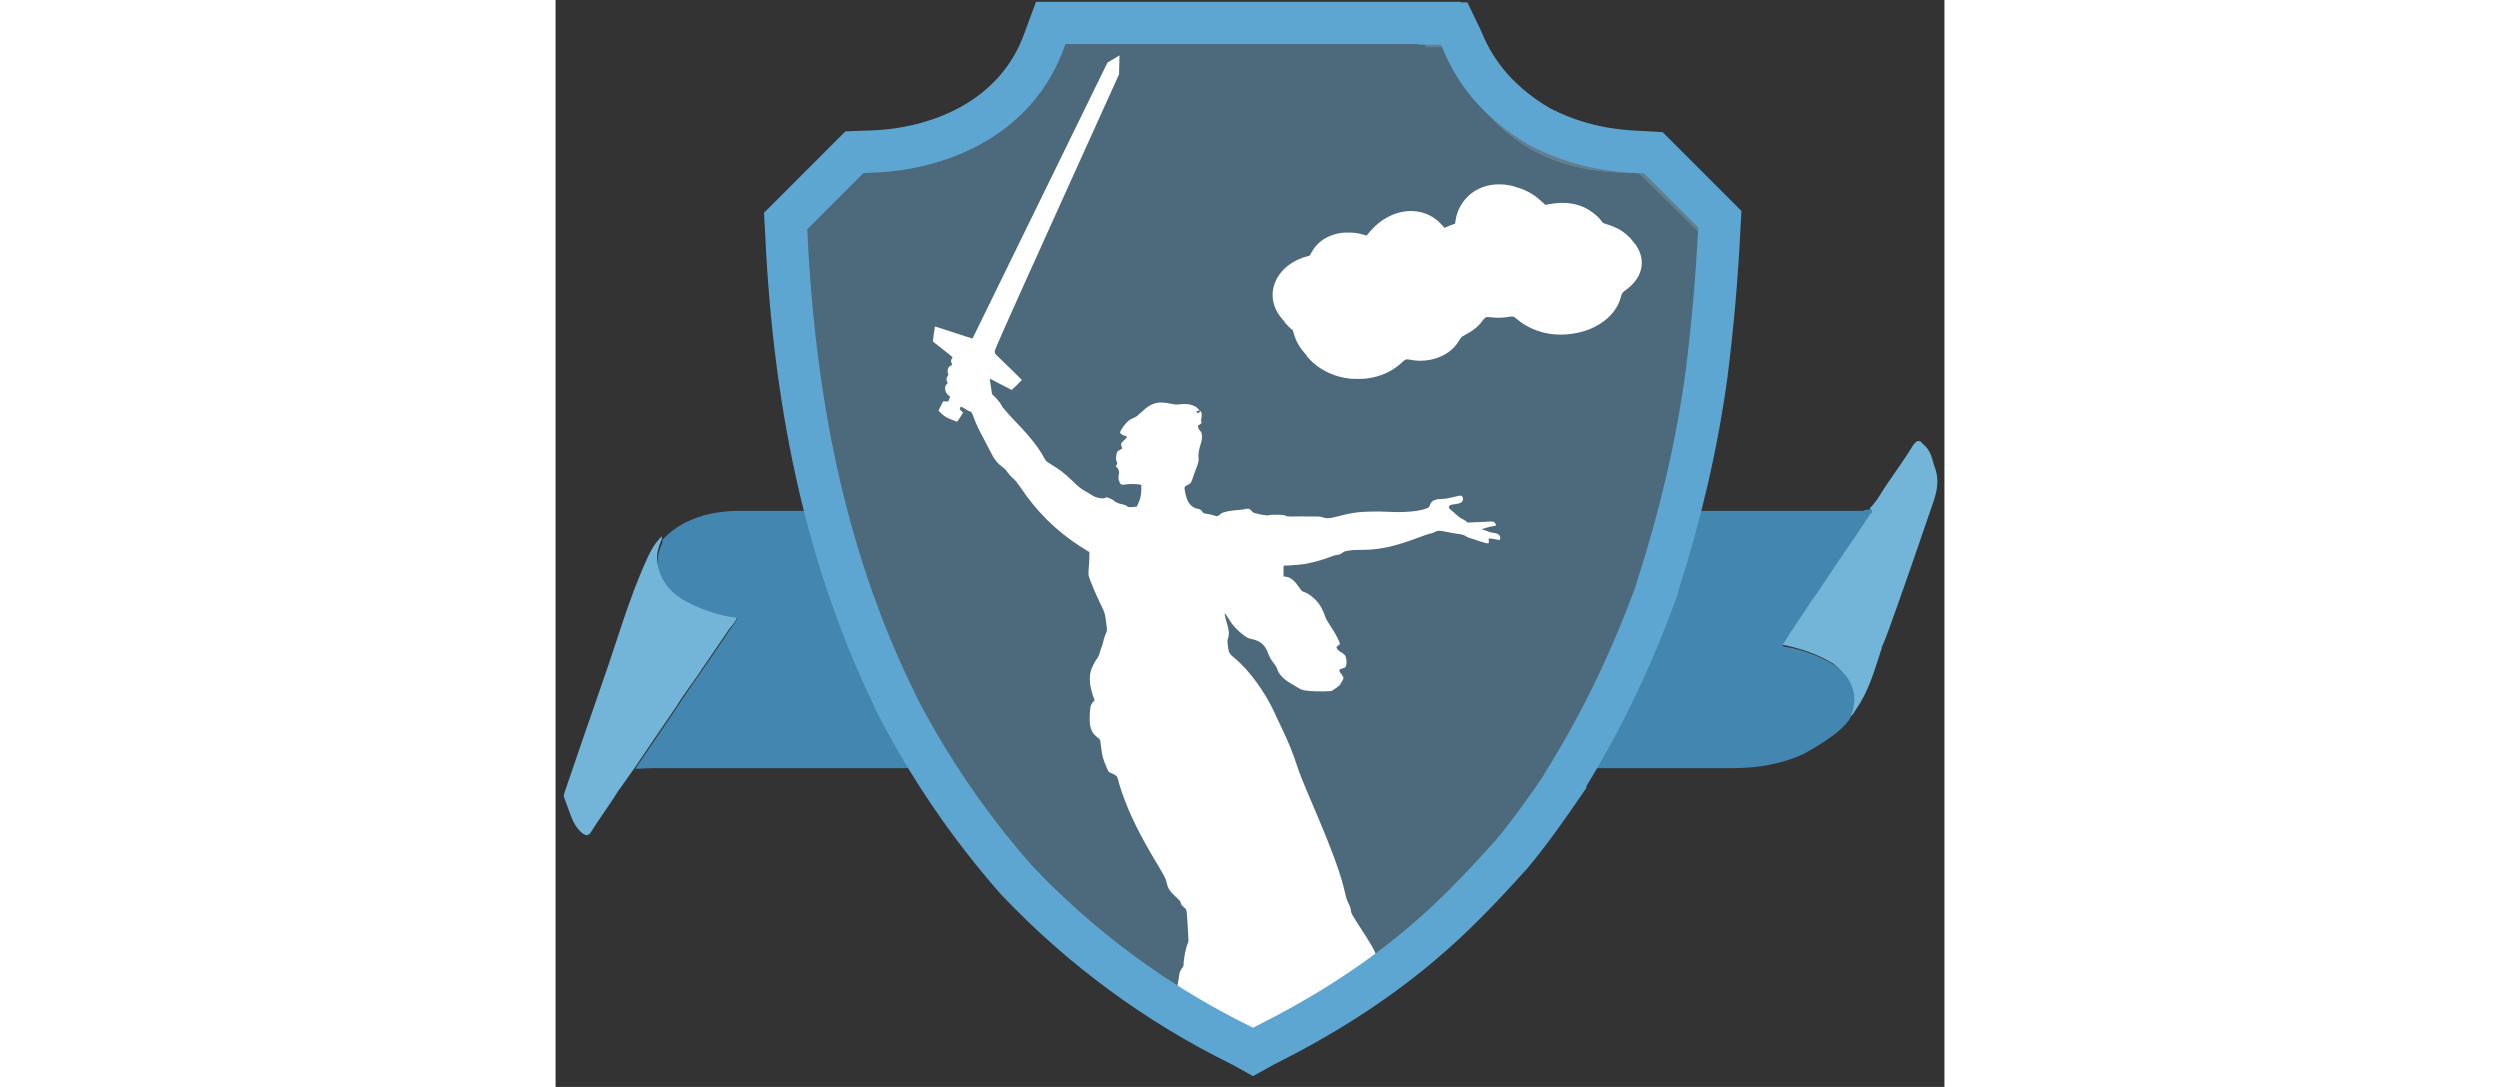 <svg height="100" version="1.1" id="Слой_1" xmlns="http://www.w3.org/2000/svg" xmlns:xlink="http://www.w3.org/1999/xlink" x="0" y="0" viewBox="0 0 230 180" style="enable-background:new 0 0 230 180" xml:space="preserve"><rect x="0" y="0" width="230" height="180" fill="#333333" stroke="none"/><style>.st0{fill:#73b5d9}.st112{fill:#fff}</style><path class="st0" d="M30.1 102c-.2 1.1-1.2 1.8-1.7 2.7l-3.9 5.7c-1.4 2.2-3.1 4.3-4.5 6.6-2.3 3.4-4.6 6.7-6.8 10-1 1.4-1.9 2.7-2.9 4.1-1.4 2.3-3.1 4.5-4.5 6.8-.4.5-.7.5-1.2.2-1.1-.8-1.7-2-2.1-3.1-.4-1-.7-2-1.1-3-.1-.2 0-.5.1-.8 2.1-6.2 4.3-12.5 6.4-18.6 2.4-6.8 4.3-13.7 7.4-20.4.6-1.3 1.2-2.3 2.3-3.4v.4c-.6 1.5-1.1 3-.6 4.5.6 2.2 2.1 4 4.5 5.3 2.7 1.7 5.5 2.7 8.6 3zM228 83.6c-2.4 7-4.8 14-7.3 20.9-.4 1-.7 1.9-1.1 2.7 0 .2 0 .3-.1.5-1.1 3.3-2 6.7-4.1 9.7-.4.5-.5 1.2-1.4 1.4 1.5-3.4.8-6.3-2.4-8.9-2.5-1.5-5.2-2.5-8.3-3.1-.6-.2-.5-.3-.2-.6 1.3-2 2.6-3.8 3.8-5.8.8-1.3 1.8-2.5 2.6-3.8 2.6-3.9 5.4-7.9 8-11.9.1 0 .1-.1.2-.1v-.5c1.2-1.2 1.8-2.5 2.7-3.8 1.5-2.2 3.1-4.4 4.5-6.7.6-.8 1.1-.7 1.5-.1 1.3 1 1.5 2.3 1.9 3.6 1 2.5.4 4.5-.3 6.5z"/><path d="M218 84.4v.5s-.1.1-.2.1c-2.6 4-5.4 7.9-8 11.9-.8 1.3-1.8 2.5-2.6 3.8-1.3 2-2.6 3.8-3.8 5.8-.2.2-.4.5.2.6 3.1.5 5.8 1.6 8.3 3.1 3.3 2.5 3.9 5.6 2.4 8.9-1 1.4-2.4 2.5-3.9 3.5-1.2.8-2.5 1.6-3.8 2.3-3.6 1.6-7.4 2.3-11.6 2.3H16.3c-1.1 0-2 .1-3.1.1 2.3-3.4 4.6-6.7 6.8-10 1.4-2.2 3-4.4 4.5-6.6l3.9-5.7c.5-1 1.4-1.7 1.7-2.7-3.1-.3-6-1.4-8.5-2.7-2.4-1.3-3.9-3.1-4.5-5.3-.5-1.6 0-3.1.6-4.5v-.4c2.1-2.3 4.9-3.7 8.3-4.4 1.3-.2 2.6-.4 3.9-.4h186.7c.4-.3.9-.2 1.4-.2z" style="fill:#4387b1"/><defs><path id="SVGID_1_" d="M144 7.3H80.8l-1.6 4.3C75.1 23 63.4 27.4 54 27.6l-3.6.1-12.3 12.5.1 2.9c1.4 29.3 7.1 53.8 17.6 75.2l.1.1c5.4 10.6 11.7 19.9 19.5 28.6l.1.1.1.1c10.4 11 22.6 20.1 36.5 26.8l2.9 1.4 2.9-1.4c9.1-4.5 17.3-9.8 25.2-16.2h.2c4.8-4 9.2-8.6 14.3-14.2l.1-.1.1-.1c3-3.6 5.9-7.6 8.8-11.8l.1-.1.1-.1c6-9.7 10.9-19.8 14.8-30.9v-.2c3.7-11.4 6.2-22.5 7.8-33.9v-.1c1-7.6 1.6-15.1 2-22.7l.1-2.9-12.1-11.9-2.5-.1c-6.1-.2-10.8-1.4-15.3-3.8-5.4-3.2-9-7.1-11.2-12.5l-1.9-4.5H144v-.6z"/></defs><clipPath id="SVGID_2_"><use xlink:href="#SVGID_1_" style="overflow:visible"/></clipPath><defs><path id="SVGID_3_" d="M144 7.3H80.8l-1.6 4.3C75.1 23 63.4 27.4 54 27.6l-3.6.1-12.3 12.5.1 2.9c1.4 29.3 7.1 53.8 17.6 75.2l.1.1c5.4 10.6 11.7 19.9 19.5 28.6l.1.1.1.1c10.4 11 22.6 20.1 36.5 26.8l2.9 1.4 2.9-1.4c9.1-4.5 17.3-9.8 25.2-16.2h.2c4.8-4 9.2-8.6 14.3-14.2l.1-.1.1-.1c3-3.6 5.9-7.6 8.8-11.8l.1-.1.1-.1c6-9.7 10.9-19.8 14.8-30.9v-.2c3.7-11.4 6.2-22.5 7.8-33.9v-.1c1-7.6 1.6-15.1 2-22.7l.1-2.9-12.1-11.9-2.5-.1c-6.1-.2-10.8-1.4-15.3-3.8-5.4-3.2-9-7.1-11.2-12.5l-1.9-4.5H144v-.6z"/></defs><defs><path id="SVGID_4_" d="M-17.5 0H231v245.1H-17.5z"/></defs><clipPath id="SVGID_5_"><use xlink:href="#SVGID_3_" style="overflow:visible"/></clipPath><clipPath id="SVGID_6_" style="clip-path:url(#SVGID_5_)"><use xlink:href="#SVGID_4_" style="overflow:visible"/></clipPath><linearGradient id="SVGID_7_" gradientUnits="userSpaceOnUse" x1="107.425" y1="58.067" x2="218.088" y2="-47.962" gradientTransform="matrix(1 0 0 -1 0 182)"><stop offset="0" style="stop-color:#fff"/><stop offset="1" style="stop-color:#13bde5"/></linearGradient><path style="clip-path:url(#SVGID_6_);fill:url(#SVGID_7_)" d="M-19.7 2.2h199.5v191H-19.7z"/><defs><path id="SVGID_8_" d="M144 7.3H80.8l-1.6 4.3C75.1 23 63.4 27.4 54 27.6l-3.6.1-12.3 12.5.1 2.9c1.4 29.3 7.1 53.8 17.6 75.2l.1.1c5.4 10.6 11.7 19.9 19.5 28.6l.1.1.1.1c10.4 11 22.6 20.1 36.5 26.8l2.9 1.4 2.9-1.4c9.1-4.5 17.3-9.8 25.2-16.2h.2c4.8-4 9.2-8.6 14.3-14.2l.1-.1.1-.1c3-3.6 5.9-7.6 8.8-11.8l.1-.1.1-.1c6-9.7 10.9-19.8 14.8-30.9v-.2c3.7-11.4 6.2-22.5 7.8-33.9v-.1c1-7.6 1.6-15.1 2-22.7l.1-2.9-12.1-11.9-2.5-.1c-6.1-.2-10.8-1.4-15.3-3.8-5.4-3.2-9-7.1-11.2-12.5l-1.9-4.5H144v-.6z"/></defs><defs><path id="SVGID_9_" d="M-17.5 0H231v245.1H-17.5z"/></defs><clipPath id="SVGID_10_"><use xlink:href="#SVGID_8_" style="overflow:visible"/></clipPath><clipPath id="SVGID_11_" style="clip-path:url(#SVGID_10_)"><use xlink:href="#SVGID_9_" style="overflow:visible"/></clipPath><linearGradient id="SVGID_12_" gradientUnits="userSpaceOnUse" x1="79.511" y1="61.572" x2="27.409" y2="131.157" gradientTransform="matrix(1 0 0 -1 0 182)"><stop offset="0" style="stop-color:#fff"/><stop offset="1" style="stop-color:#13bde5"/></linearGradient><path style="clip-path:url(#SVGID_11_);fill:url(#SVGID_12_)" d="m-30.7 6.3 17.2-14 120.7 131.9z"/><defs><path id="SVGID_13_" d="M144 7.3H80.8l-1.6 4.3C75.1 23 63.4 27.4 54 27.6l-3.6.1-12.3 12.5.1 2.9c1.4 29.3 7.1 53.8 17.6 75.2l.1.1c5.4 10.6 11.7 19.9 19.5 28.6l.1.1.1.1c10.4 11 22.6 20.1 36.5 26.8l2.9 1.4 2.9-1.4c9.1-4.5 17.3-9.8 25.2-16.2h.2c4.8-4 9.2-8.6 14.3-14.2l.1-.1.1-.1c3-3.6 5.9-7.6 8.8-11.8l.1-.1.1-.1c6-9.7 10.9-19.8 14.8-30.9v-.2c3.7-11.4 6.2-22.5 7.8-33.9v-.1c1-7.6 1.6-15.1 2-22.7l.1-2.9-12.1-11.9-2.5-.1c-6.1-.2-10.8-1.4-15.3-3.8-5.4-3.2-9-7.1-11.2-12.5l-1.9-4.5H144v-.6z"/></defs><defs><path id="SVGID_14_" d="M-17.5 0H231v245.1H-17.5z"/></defs><clipPath id="SVGID_15_"><use xlink:href="#SVGID_13_" style="overflow:visible"/></clipPath><clipPath id="SVGID_16_" style="clip-path:url(#SVGID_15_)"><use xlink:href="#SVGID_14_" style="overflow:visible"/></clipPath><g style="clip-path:url(#SVGID_16_)"><linearGradient id="SVGID_17_" gradientUnits="userSpaceOnUse" x1="174.649" y1="126.653" x2="127.487" y2="338.12" gradientTransform="matrix(1 0 0 -1 0 182)"><stop offset="0" style="stop-color:#fff"/><stop offset=".264" style="stop-color:#8fe2ff"/><stop offset=".486" style="stop-color:#28b4e5"/><stop offset=".571" style="stop-color:#00a2db"/><stop offset="1" style="stop-color:#004e75"/></linearGradient><path style="fill:url(#SVGID_17_)" d="m69.8-309.5 49.4-1.8 35.5 395.2z"/><linearGradient id="SVGID_18_" gradientUnits="userSpaceOnUse" x1="120.328" y1="39.107" x2="-125.374" y2="278.723" gradientTransform="scale(1 -1) rotate(-74.603 66.221 -42.032)"><stop offset="0" style="stop-color:#fff"/><stop offset=".264" style="stop-color:#8fe2ff"/><stop offset=".486" style="stop-color:#28b4e5"/><stop offset=".571" style="stop-color:#00a2db"/><stop offset="1" style="stop-color:#004e75"/></linearGradient><path style="fill:url(#SVGID_18_)" d="m325.6-280.5 40.3 28.5L154.7 83.9z"/><linearGradient id="SVGID_19_" gradientUnits="userSpaceOnUse" x1="183.195" y1="107.211" x2="272.955" y2="148.287" gradientTransform="matrix(1 0 0 -1 0 182)"><stop offset="0" style="stop-color:#fff"/><stop offset=".264" style="stop-color:#8fe2ff"/><stop offset=".486" style="stop-color:#28b4e5"/><stop offset=".571" style="stop-color:#00a2db"/><stop offset="1" style="stop-color:#004e75"/></linearGradient><path style="fill:url(#SVGID_19_)" d="m511.4-102.4 14.9 47.1L154.7 83.9z"/><linearGradient id="SVGID_20_" gradientUnits="userSpaceOnUse" x1="175.065" y1="100.311" x2="315.79" y2="64.559" gradientTransform="matrix(1 0 0 -1 0 182)"><stop offset="0" style="stop-color:#fff"/><stop offset=".264" style="stop-color:#8fe2ff"/><stop offset=".486" style="stop-color:#28b4e5"/><stop offset=".571" style="stop-color:#00a2db"/><stop offset="1" style="stop-color:#004e75"/></linearGradient><path style="fill:url(#SVGID_20_)" d="m551.4 152-16.8 46.4L154.7 83.9z"/><linearGradient id="SVGID_21_" gradientUnits="userSpaceOnUse" x1="183.828" y1="106.655" x2="342.048" y2="-121.548" gradientTransform="matrix(1 0 0 -1 0 182)"><stop offset="0" style="stop-color:#fff"/><stop offset=".264" style="stop-color:#8fe2ff"/><stop offset=".486" style="stop-color:#28b4e5"/><stop offset=".571" style="stop-color:#00a2db"/><stop offset="1" style="stop-color:#004e75"/></linearGradient><path style="fill:url(#SVGID_21_)" d="m429.1 378.5-41.6 26.7L154.7 83.9z"/><linearGradient id="SVGID_22_" gradientUnits="userSpaceOnUse" x1="168.074" y1="92.055" x2="168.835" y2="-83.66" gradientTransform="matrix(1 0 0 -1 0 182)"><stop offset="0" style="stop-color:#fff"/><stop offset=".264" style="stop-color:#8fe2ff"/><stop offset=".486" style="stop-color:#28b4e5"/><stop offset=".571" style="stop-color:#00a2db"/><stop offset="1" style="stop-color:#004e75"/></linearGradient><path style="fill:url(#SVGID_22_)" d="m194.4 484.4-49.3-3.8 9.6-396.7z"/><linearGradient id="SVGID_23_" gradientUnits="userSpaceOnUse" x1="173.977" y1="114.646" x2="59.115" y2="-43.575" gradientTransform="matrix(1 0 0 -1 0 182)"><stop offset="0" style="stop-color:#fff"/><stop offset=".264" style="stop-color:#8fe2ff"/><stop offset=".486" style="stop-color:#28b4e5"/><stop offset=".571" style="stop-color:#00a2db"/><stop offset="1" style="stop-color:#004e75"/></linearGradient><path style="fill:url(#SVGID_23_)" d="m-56.4 426.6-36.9-32.9 248-309.8z"/><linearGradient id="SVGID_24_" gradientUnits="userSpaceOnUse" x1="151.238" y1="89.02" x2="-129.452" y2="6.106" gradientTransform="matrix(1 0 0 -1 0 182)"><stop offset="0" style="stop-color:#fff"/><stop offset=".264" style="stop-color:#8fe2ff"/><stop offset=".486" style="stop-color:#28b4e5"/><stop offset=".571" style="stop-color:#00a2db"/><stop offset="1" style="stop-color:#004e75"/></linearGradient><path style="fill:url(#SVGID_24_)" d="m-220.9 228.5-9.4-48.4 385-96.2z"/><linearGradient id="SVGID_25_" gradientUnits="userSpaceOnUse" x1="138.898" y1="92.945" x2="-21.511" y2="155.32" gradientTransform="matrix(1 0 0 -1 0 182)"><stop offset="0" style="stop-color:#fff"/><stop offset=".264" style="stop-color:#8fe2ff"/><stop offset=".486" style="stop-color:#28b4e5"/><stop offset=".571" style="stop-color:#00a2db"/><stop offset="1" style="stop-color:#004e75"/></linearGradient><path style="fill:url(#SVGID_25_)" d="m-231.7-28.7 21.9-44.3L154.7 83.9z"/><linearGradient id="SVGID_26_" gradientUnits="userSpaceOnUse" x1="142.475" y1="113.448" x2="71.732" y2="223.746" gradientTransform="matrix(1 0 0 -1 0 182)"><stop offset="0" style="stop-color:#fff"/><stop offset=".264" style="stop-color:#8fe2ff"/><stop offset=".486" style="stop-color:#28b4e5"/><stop offset=".571" style="stop-color:#00a2db"/><stop offset="1" style="stop-color:#004e75"/></linearGradient><path style="fill:url(#SVGID_26_)" d="m-84.4-239.8 44.2-21.9L154.7 83.9z"/><linearGradient id="SVGID_27_" gradientUnits="userSpaceOnUse" x1="136.928" y1="109.53" x2="159.749" y2="293.521" gradientTransform="matrix(1 0 0 -1 0 182)"><stop offset="0" style="stop-color:#fff"/><stop offset=".264" style="stop-color:#8fe2ff"/><stop offset=".486" style="stop-color:#28b4e5"/><stop offset=".571" style="stop-color:#00a2db"/><stop offset="1" style="stop-color:#004e75"/></linearGradient><path style="fill:url(#SVGID_27_)" d="m160.6-318.5 48.5 9.3-54.4 393.1z"/><linearGradient id="SVGID_28_" gradientUnits="userSpaceOnUse" x1="211.192" y1="98.765" x2="265.961" y2="189.286" gradientTransform="matrix(1 0 0 -1 0 182)"><stop offset="0" style="stop-color:#fff"/><stop offset=".264" style="stop-color:#8fe2ff"/><stop offset=".486" style="stop-color:#28b4e5"/><stop offset=".571" style="stop-color:#00a2db"/><stop offset="1" style="stop-color:#004e75"/></linearGradient><path style="fill:url(#SVGID_28_)" d="m403.3-232.6 32.8 36.9L154.7 83.9z"/><linearGradient id="SVGID_29_" gradientUnits="userSpaceOnUse" x1="214.576" y1="206.252" x2="328.678" y2="157.569" gradientTransform="matrix(1 0 0 -1 0 182)"><stop offset="0" style="stop-color:#fff"/><stop offset=".264" style="stop-color:#8fe2ff"/><stop offset=".486" style="stop-color:#28b4e5"/><stop offset=".571" style="stop-color:#00a2db"/><stop offset="1" style="stop-color:#004e75"/></linearGradient><path style="fill:url(#SVGID_29_)" d="m544.3-17.2 3.8 49.2-393.4 51.9z"/><linearGradient id="SVGID_30_" gradientUnits="userSpaceOnUse" x1="170.442" y1="76.09" x2="256.399" y2="37.295" gradientTransform="matrix(1 0 0 -1 0 182)"><stop offset="0" style="stop-color:#fff"/><stop offset=".264" style="stop-color:#8fe2ff"/><stop offset=".486" style="stop-color:#28b4e5"/><stop offset=".571" style="stop-color:#00a2db"/><stop offset="1" style="stop-color:#004e75"/></linearGradient><path style="fill:url(#SVGID_30_)" d="m525.9 239.5-26.8 41.6L154.7 83.9z"/><linearGradient id="SVGID_31_" gradientUnits="userSpaceOnUse" x1="187.883" y1="92.344" x2="257.104" y2="-81.091" gradientTransform="matrix(1 0 0 -1 0 182)"><stop offset="0" style="stop-color:#fff"/><stop offset=".264" style="stop-color:#8fe2ff"/><stop offset=".486" style="stop-color:#28b4e5"/><stop offset=".571" style="stop-color:#00a2db"/><stop offset="1" style="stop-color:#004e75"/></linearGradient><path style="fill:url(#SVGID_31_)" d="m355.7 432.6-46.6 16.8L154.7 83.9z"/><linearGradient id="SVGID_32_" gradientUnits="userSpaceOnUse" x1="151.923" y1="115.511" x2="129.864" y2="-9.24" gradientTransform="matrix(1 0 0 -1 0 182)"><stop offset="0" style="stop-color:#fff"/><stop offset=".264" style="stop-color:#8fe2ff"/><stop offset=".486" style="stop-color:#28b4e5"/><stop offset=".571" style="stop-color:#00a2db"/><stop offset="1" style="stop-color:#004e75"/></linearGradient><path style="fill:url(#SVGID_32_)" d="M103.2 483 56 468.2l98.7-384.3z"/><linearGradient id="SVGID_33_" gradientUnits="userSpaceOnUse" x1="180.738" y1="59.396" x2="63.594" y2="-13.629" gradientTransform="matrix(1 0 0 -1 0 182)"><stop offset="0" style="stop-color:#fff"/><stop offset=".264" style="stop-color:#8fe2ff"/><stop offset=".486" style="stop-color:#28b4e5"/><stop offset=".571" style="stop-color:#00a2db"/><stop offset="1" style="stop-color:#004e75"/></linearGradient><path style="fill:url(#SVGID_33_)" d="m-128.2 370.2-28.5-40.4L154.7 83.9z"/><linearGradient id="SVGID_34_" gradientUnits="userSpaceOnUse" x1="154.608" y1="98.71" x2="-98.698" y2="78.171" gradientTransform="matrix(1 0 0 -1 0 182)"><stop offset="0" style="stop-color:#fff"/><stop offset=".264" style="stop-color:#8fe2ff"/><stop offset=".486" style="stop-color:#28b4e5"/><stop offset=".571" style="stop-color:#00a2db"/><stop offset="1" style="stop-color:#004e75"/></linearGradient><path style="fill:url(#SVGID_34_)" d="m-243.8 140.2 1.7-49.4 396.8-6.9z"/><linearGradient id="SVGID_35_" gradientUnits="userSpaceOnUse" x1="128.043" y1="105.729" x2="60.344" y2="151.37" gradientTransform="matrix(1 0 0 -1 0 182)"><stop offset="0" style="stop-color:#fff"/><stop offset=".264" style="stop-color:#8fe2ff"/><stop offset=".486" style="stop-color:#28b4e5"/><stop offset=".571" style="stop-color:#00a2db"/><stop offset="1" style="stop-color:#004e75"/></linearGradient><path style="fill:url(#SVGID_35_)" d="m-196.4-112.8 31.3-38.2L154.7 83.9z"/><linearGradient id="SVGID_36_" gradientUnits="userSpaceOnUse" x1="132.3" y1="127.923" x2="90.463" y2="254.956" gradientTransform="matrix(1 0 0 -1 0 182)"><stop offset="0" style="stop-color:#fff"/><stop offset=".264" style="stop-color:#8fe2ff"/><stop offset=".486" style="stop-color:#28b4e5"/><stop offset=".571" style="stop-color:#00a2db"/><stop offset="1" style="stop-color:#004e75"/></linearGradient><path style="fill:url(#SVGID_36_)" d="m-5.4-285.4 48.1-11.4 112 380.7z"/><linearGradient id="SVGID_37_" gradientUnits="userSpaceOnUse" x1="157.75" y1="97.205" x2="225.451" y2="320.084" gradientTransform="matrix(1 0 0 -1 0 182)"><stop offset="0" style="stop-color:#fff"/><stop offset=".264" style="stop-color:#8fe2ff"/><stop offset=".486" style="stop-color:#28b4e5"/><stop offset=".571" style="stop-color:#00a2db"/><stop offset="1" style="stop-color:#004e75"/></linearGradient><path style="fill:url(#SVGID_37_)" d="m251.1-306.9 45.1 20.1L154.7 83.9z"/><linearGradient id="SVGID_38_" gradientUnits="userSpaceOnUse" x1="163.011" y1="92.932" x2="332.736" y2="219.204" gradientTransform="matrix(1 0 0 -1 0 182)"><stop offset="0" style="stop-color:#fff"/><stop offset=".264" style="stop-color:#8fe2ff"/><stop offset=".486" style="stop-color:#28b4e5"/><stop offset=".571" style="stop-color:#00a2db"/><stop offset="1" style="stop-color:#004e75"/></linearGradient><path style="fill:url(#SVGID_38_)" d="m468.2-168.4 23.8 43.2L154.7 83.9z"/><linearGradient id="SVGID_39_" gradientUnits="userSpaceOnUse" x1="227.996" y1="13.765" x2="301.781" y2="52.56" gradientTransform="matrix(1 0 0 -1 0 182)"><stop offset="0" style="stop-color:#fff"/><stop offset=".264" style="stop-color:#8fe2ff"/><stop offset=".486" style="stop-color:#28b4e5"/><stop offset=".571" style="stop-color:#00a2db"/><stop offset="1" style="stop-color:#004e75"/></linearGradient><path style="fill:url(#SVGID_39_)" d="m557 73.2-7.3 48.8-395-38.1z"/><linearGradient id="SVGID_40_" gradientUnits="userSpaceOnUse" x1="183.965" y1="117.838" x2="276.007" y2="23.514" gradientTransform="matrix(1 0 0 -1 0 182)"><stop offset="0" style="stop-color:#fff"/><stop offset=".264" style="stop-color:#8fe2ff"/><stop offset=".486" style="stop-color:#28b4e5"/><stop offset=".571" style="stop-color:#00a2db"/><stop offset="1" style="stop-color:#004e75"/></linearGradient><path style="fill:url(#SVGID_40_)" d="m481.3 319.1-35.5 34.5L154.7 83.9z"/><linearGradient id="SVGID_41_" gradientUnits="userSpaceOnUse" x1="155.015" y1="92.192" x2="189.245" y2="-49.387" gradientTransform="matrix(1 0 0 -1 0 182)"><stop offset="0" style="stop-color:#fff"/><stop offset=".264" style="stop-color:#8fe2ff"/><stop offset=".486" style="stop-color:#28b4e5"/><stop offset=".571" style="stop-color:#00a2db"/><stop offset="1" style="stop-color:#004e75"/></linearGradient><path style="fill:url(#SVGID_41_)" d="m271.9 469-49 5.8-68.2-390.9z"/><linearGradient id="SVGID_42_" gradientUnits="userSpaceOnUse" x1="161.666" y1="120.146" x2="97.769" y2="-26.665" gradientTransform="matrix(1 0 0 -1 0 182)"><stop offset="0" style="stop-color:#fff"/><stop offset=".264" style="stop-color:#8fe2ff"/><stop offset=".486" style="stop-color:#28b4e5"/><stop offset=".571" style="stop-color:#00a2db"/><stop offset="1" style="stop-color:#004e75"/></linearGradient><path style="fill:url(#SVGID_42_)" d="M14.5 461.3-28 436.2 154.7 83.9z"/><linearGradient id="SVGID_43_" gradientUnits="userSpaceOnUse" x1="121.663" y1="126.562" x2="-2.328" y2="30.717" gradientTransform="matrix(1 0 0 -1 0 182)"><stop offset="0" style="stop-color:#fff"/><stop offset=".264" style="stop-color:#8fe2ff"/><stop offset=".486" style="stop-color:#28b4e5"/><stop offset=".571" style="stop-color:#00a2db"/><stop offset="1" style="stop-color:#004e75"/></linearGradient><path style="fill:url(#SVGID_43_)" d="m-185.4 299.1-18.7-45.7L154.7 83.9z"/><linearGradient id="SVGID_44_" gradientUnits="userSpaceOnUse" x1="142.721" y1="102.567" x2="19.492" y2="120.063" gradientTransform="matrix(1 0 0 -1 0 182)"><stop offset="0" style="stop-color:#fff"/><stop offset=".264" style="stop-color:#8fe2ff"/><stop offset=".486" style="stop-color:#28b4e5"/><stop offset=".571" style="stop-color:#00a2db"/><stop offset="1" style="stop-color:#004e75"/></linearGradient><path style="fill:url(#SVGID_44_)" d="m-246.3 49 12.9-47.7 388.1 82.6z"/><linearGradient id="SVGID_45_" gradientUnits="userSpaceOnUse" x1="119.755" y1="107.612" x2="29.995" y2="209.543" gradientTransform="matrix(1 0 0 -1 0 182)"><stop offset="0" style="stop-color:#fff"/><stop offset=".264" style="stop-color:#8fe2ff"/><stop offset=".486" style="stop-color:#28b4e5"/><stop offset=".571" style="stop-color:#00a2db"/><stop offset="1" style="stop-color:#004e75"/></linearGradient><path style="fill:url(#SVGID_45_)" d="M-143.1-186.8-104-217 154.7 83.9z"/><linearGradient id="SVGID_46_" gradientUnits="userSpaceOnUse" x1="178.405" y1="130.051" x2="144.174" y2="290.554" gradientTransform="matrix(1 0 0 -1 0 182)"><stop offset="0" style="stop-color:#fff"/><stop offset=".264" style="stop-color:#8fe2ff"/><stop offset=".486" style="stop-color:#28b4e5"/><stop offset=".571" style="stop-color:#00a2db"/><stop offset="1" style="stop-color:#004e75"/></linearGradient><path style="fill:url(#SVGID_46_)" d="m81.9-311.9 49.4-.4 23.4 396.2z"/><linearGradient id="SVGID_47_" gradientUnits="userSpaceOnUse" x1="159.97" y1="100.415" x2="297.653" y2="340.027" gradientTransform="matrix(1 0 0 -1 0 182)"><stop offset="0" style="stop-color:#fff"/><stop offset=".264" style="stop-color:#8fe2ff"/><stop offset=".486" style="stop-color:#28b4e5"/><stop offset=".571" style="stop-color:#00a2db"/><stop offset="1" style="stop-color:#004e75"/></linearGradient><path style="fill:url(#SVGID_47_)" d="m336.6-275.1 39.6 29.7L154.7 83.9z"/><linearGradient id="SVGID_48_" gradientUnits="userSpaceOnUse" x1="207.484" y1="94.451" x2="309.415" y2="145.416" gradientTransform="matrix(1 0 0 -1 0 182)"><stop offset="0" style="stop-color:#fff"/><stop offset=".264" style="stop-color:#8fe2ff"/><stop offset=".486" style="stop-color:#28b4e5"/><stop offset=".571" style="stop-color:#00a2db"/><stop offset="1" style="stop-color:#004e75"/></linearGradient><path style="fill:url(#SVGID_48_)" d="m517-91.4 13.4 47.6L154.7 83.9z"/><linearGradient id="SVGID_49_" gradientUnits="userSpaceOnUse" x1="195.793" y1="111.462" x2="282.51" y2="81.796" gradientTransform="matrix(1 0 0 -1 0 182)"><stop offset="0" style="stop-color:#fff"/><stop offset=".264" style="stop-color:#8fe2ff"/><stop offset=".486" style="stop-color:#28b4e5"/><stop offset=".571" style="stop-color:#00a2db"/><stop offset="1" style="stop-color:#004e75"/></linearGradient><path style="fill:url(#SVGID_49_)" d="m549.1 164-18.2 46L154.7 83.9z"/></g><defs><path id="SVGID_50_" d="M144 7.3H80.8l-1.6 4.3C75.1 23 63.4 27.4 54 27.6l-3.6.1-12.3 12.5.1 2.9c1.4 29.3 7.1 53.8 17.6 75.2l.1.1c5.4 10.6 11.7 19.9 19.5 28.6l.1.1.1.1c10.4 11 22.6 20.1 36.5 26.8l2.9 1.4 2.9-1.4c9.1-4.5 17.3-9.8 25.2-16.2h.2c4.8-4 9.2-8.6 14.3-14.2l.1-.1.1-.1c3-3.6 5.9-7.6 8.8-11.8l.1-.1.1-.1c6-9.7 10.9-19.8 14.8-30.9v-.2c3.7-11.4 6.2-22.5 7.8-33.9v-.1c1-7.6 1.6-15.1 2-22.7l.1-2.9-12.1-11.9-2.5-.1c-6.1-.2-10.8-1.4-15.3-3.8-5.4-3.2-9-7.1-11.2-12.5l-1.9-4.5H144v-.6z"/></defs><defs><path id="SVGID_51_" d="M-17.5 0H231v245.1H-17.5z"/></defs><clipPath id="SVGID_52_"><use xlink:href="#SVGID_50_" style="overflow:visible"/></clipPath><clipPath id="SVGID_53_" style="clip-path:url(#SVGID_52_)"><use xlink:href="#SVGID_51_" style="overflow:visible"/></clipPath><g style="clip-path:url(#SVGID_53_)"><linearGradient id="SVGID_54_" gradientUnits="userSpaceOnUse" x1="178.407" y1="128.422" x2="131.244" y2="339.894" gradientTransform="scale(1 -1) rotate(4.422 2536.63 -41.141)"><stop offset="0" style="stop-color:#fff"/><stop offset=".264" style="stop-color:#8fe2ff"/><stop offset=".486" style="stop-color:#28b4e5"/><stop offset=".571" style="stop-color:#00a2db"/><stop offset="1" style="stop-color:#004e75"/></linearGradient><path style="fill:url(#SVGID_54_)" d="m39.7-301.8 49.1-5.6 65.9 391.3z"/><linearGradient id="SVGID_55_" gradientUnits="userSpaceOnUse" x1="119.161" y1="43.77" x2="-126.535" y2="283.381" gradientTransform="scale(1 -1) rotate(-70.184 55.889 -41.844)"><stop offset="0" style="stop-color:#fff"/><stop offset=".264" style="stop-color:#8fe2ff"/><stop offset=".486" style="stop-color:#28b4e5"/><stop offset=".571" style="stop-color:#00a2db"/><stop offset="1" style="stop-color:#004e75"/></linearGradient><path style="fill:url(#SVGID_55_)" d="m297-292.6 42.4 25.3L154.7 83.9z"/><linearGradient id="SVGID_56_" gradientUnits="userSpaceOnUse" x1="187.001" y1="108.972" x2="276.763" y2="150.049" gradientTransform="scale(1 -1) rotate(4.422 2536.63 -41.141)"><stop offset="0" style="stop-color:#fff"/><stop offset=".264" style="stop-color:#8fe2ff"/><stop offset=".486" style="stop-color:#28b4e5"/><stop offset=".571" style="stop-color:#00a2db"/><stop offset="1" style="stop-color:#004e75"/></linearGradient><path style="fill:url(#SVGID_56_)" d="m496.1-129.3 18.4 45.8L154.7 83.9z"/><linearGradient id="SVGID_57_" gradientUnits="userSpaceOnUse" x1="178.858" y1="102.065" x2="319.587" y2="66.313" gradientTransform="scale(1 -1) rotate(4.422 2536.63 -41.141)"><stop offset="0" style="stop-color:#fff"/><stop offset=".264" style="stop-color:#8fe2ff"/><stop offset=".486" style="stop-color:#28b4e5"/><stop offset=".571" style="stop-color:#00a2db"/><stop offset="1" style="stop-color:#004e75"/></linearGradient><path style="fill:url(#SVGID_57_)" d="m555.4 121.2-13.1 47.6-387.6-84.9z"/><linearGradient id="SVGID_58_" gradientUnits="userSpaceOnUse" x1="187.644" y1="108.444" x2="345.869" y2="-119.765" gradientTransform="scale(1 -1) rotate(4.422 2536.63 -41.141)"><stop offset="0" style="stop-color:#fff"/><stop offset=".264" style="stop-color:#8fe2ff"/><stop offset=".486" style="stop-color:#28b4e5"/><stop offset=".571" style="stop-color:#00a2db"/><stop offset="1" style="stop-color:#004e75"/></linearGradient><path style="fill:url(#SVGID_58_)" d="m450.9 356.4-39.3 29.9L154.7 83.9z"/><linearGradient id="SVGID_59_" gradientUnits="userSpaceOnUse" x1="171.9" y1="93.832" x2="172.661" y2="-81.888" gradientTransform="scale(1 -1) rotate(4.422 2536.63 -41.141)"><stop offset="0" style="stop-color:#fff"/><stop offset=".264" style="stop-color:#8fe2ff"/><stop offset=".486" style="stop-color:#28b4e5"/><stop offset=".571" style="stop-color:#00a2db"/><stop offset="1" style="stop-color:#004e75"/></linearGradient><path style="fill:url(#SVGID_59_)" d="M225.2 480.2h-49.4L154.7 83.9z"/><linearGradient id="SVGID_60_" gradientUnits="userSpaceOnUse" x1="177.779" y1="116.42" x2="62.913" y2="-41.804" gradientTransform="scale(1 -1) rotate(4.422 2536.63 -41.141)"><stop offset="0" style="stop-color:#fff"/><stop offset=".264" style="stop-color:#8fe2ff"/><stop offset=".486" style="stop-color:#28b4e5"/><stop offset=".571" style="stop-color:#00a2db"/><stop offset="1" style="stop-color:#004e75"/></linearGradient><path style="fill:url(#SVGID_60_)" d="m-29.3 441.8-39.4-29.9 223.4-328z"/><linearGradient id="SVGID_61_" gradientUnits="userSpaceOnUse" x1="155.019" y1="90.852" x2="-125.678" y2="7.936" gradientTransform="scale(1 -1) rotate(4.422 2536.63 -41.141)"><stop offset="0" style="stop-color:#fff"/><stop offset=".264" style="stop-color:#8fe2ff"/><stop offset=".486" style="stop-color:#28b4e5"/><stop offset=".571" style="stop-color:#00a2db"/><stop offset="1" style="stop-color:#004e75"/></linearGradient><path style="fill:url(#SVGID_61_)" d="m-208.7 257.1-13.1-47.7L154.7 83.9z"/><linearGradient id="SVGID_62_" gradientUnits="userSpaceOnUse" x1="142.699" y1="94.732" x2="-17.714" y2="157.109" gradientTransform="scale(1 -1) rotate(4.422 2536.63 -41.141)"><stop offset="0" style="stop-color:#fff"/><stop offset=".264" style="stop-color:#8fe2ff"/><stop offset=".486" style="stop-color:#28b4e5"/><stop offset=".571" style="stop-color:#00a2db"/><stop offset="1" style="stop-color:#004e75"/></linearGradient><path style="fill:url(#SVGID_62_)" d="m-239.2 1.5 18.4-45.9L154.7 83.9z"/><linearGradient id="SVGID_63_" gradientUnits="userSpaceOnUse" x1="146.301" y1="115.244" x2="75.556" y2="225.545" gradientTransform="scale(1 -1) rotate(4.422 2536.63 -41.141)"><stop offset="0" style="stop-color:#fff"/><stop offset=".264" style="stop-color:#8fe2ff"/><stop offset=".486" style="stop-color:#28b4e5"/><stop offset=".571" style="stop-color:#00a2db"/><stop offset="1" style="stop-color:#004e75"/></linearGradient><path style="fill:url(#SVGID_63_)" d="m-108.8-220.5 42.6-25.2L154.7 83.9z"/><linearGradient id="SVGID_64_" gradientUnits="userSpaceOnUse" x1="140.765" y1="111.302" x2="163.586" y2="295.299" gradientTransform="scale(1 -1) rotate(4.422 2536.63 -41.141)"><stop offset="0" style="stop-color:#fff"/><stop offset=".264" style="stop-color:#8fe2ff"/><stop offset=".486" style="stop-color:#28b4e5"/><stop offset=".571" style="stop-color:#00a2db"/><stop offset="1" style="stop-color:#004e75"/></linearGradient><path style="fill:url(#SVGID_64_)" d="m129.6-317.8 49.1 5.6-24 396.1z"/><linearGradient id="SVGID_65_" gradientUnits="userSpaceOnUse" x1="215.011" y1="100.53" x2="269.781" y2="191.052" gradientTransform="scale(1 -1) rotate(4.422 2536.63 -41.141)"><stop offset="0" style="stop-color:#fff"/><stop offset=".264" style="stop-color:#8fe2ff"/><stop offset=".486" style="stop-color:#28b4e5"/><stop offset=".571" style="stop-color:#00a2db"/><stop offset="1" style="stop-color:#004e75"/></linearGradient><path style="fill:url(#SVGID_65_)" d="m378.2-250.8 35.6 34.1L154.7 83.9z"/><linearGradient id="SVGID_66_" gradientUnits="userSpaceOnUse" x1="218.369" y1="208.017" x2="332.476" y2="159.332" gradientTransform="scale(1 -1) rotate(4.422 2536.63 -41.141)"><stop offset="0" style="stop-color:#fff"/><stop offset=".264" style="stop-color:#8fe2ff"/><stop offset=".486" style="stop-color:#28b4e5"/><stop offset=".571" style="stop-color:#00a2db"/><stop offset="1" style="stop-color:#004e75"/></linearGradient><path style="fill:url(#SVGID_66_)" d="m535.3-46.9 7.6 48.8-388.2 82z"/><linearGradient id="SVGID_67_" gradientUnits="userSpaceOnUse" x1="174.246" y1="77.879" x2="260.204" y2="39.083" gradientTransform="scale(1 -1) rotate(4.422 2536.63 -41.141)"><stop offset="0" style="stop-color:#fff"/><stop offset=".264" style="stop-color:#8fe2ff"/><stop offset=".486" style="stop-color:#28b4e5"/><stop offset=".571" style="stop-color:#00a2db"/><stop offset="1" style="stop-color:#004e75"/></linearGradient><path style="fill:url(#SVGID_67_)" d="m536.8 210.4-23.6 43.5-358.5-170z"/><linearGradient id="SVGID_68_" gradientUnits="userSpaceOnUse" x1="191.649" y1="94.108" x2="260.872" y2="-79.331" gradientTransform="scale(1 -1) rotate(4.422 2536.63 -41.141)"><stop offset="0" style="stop-color:#fff"/><stop offset=".264" style="stop-color:#8fe2ff"/><stop offset=".486" style="stop-color:#28b4e5"/><stop offset=".571" style="stop-color:#00a2db"/><stop offset="1" style="stop-color:#004e75"/></linearGradient><path style="fill:url(#SVGID_68_)" d="m381.9 416.1-45.1 20.3L154.7 83.9z"/><linearGradient id="SVGID_69_" gradientUnits="userSpaceOnUse" x1="155.749" y1="117.284" x2="133.69" y2="-7.471" gradientTransform="scale(1 -1) rotate(4.422 2536.63 -41.141)"><stop offset="0" style="stop-color:#fff"/><stop offset=".264" style="stop-color:#8fe2ff"/><stop offset=".486" style="stop-color:#28b4e5"/><stop offset=".571" style="stop-color:#00a2db"/><stop offset="1" style="stop-color:#004e75"/></linearGradient><path style="fill:url(#SVGID_69_)" d="m134.1 485.9-48.2-11.2 68.8-390.8z"/><linearGradient id="SVGID_70_" gradientUnits="userSpaceOnUse" x1="184.536" y1="61.173" x2="67.389" y2="-11.854" gradientTransform="scale(1 -1) rotate(4.422 2536.63 -41.141)"><stop offset="0" style="stop-color:#fff"/><stop offset=".264" style="stop-color:#8fe2ff"/><stop offset=".486" style="stop-color:#28b4e5"/><stop offset=".571" style="stop-color:#00a2db"/><stop offset="1" style="stop-color:#004e75"/></linearGradient><path style="fill:url(#SVGID_70_)" d="m-105.3 391.1-31.5-38L154.7 83.9z"/><linearGradient id="SVGID_71_" gradientUnits="userSpaceOnUse" x1="158.409" y1="100.487" x2="-94.903" y2="79.948" gradientTransform="scale(1 -1) rotate(4.422 2536.63 -41.141)"><stop offset="0" style="stop-color:#fff"/><stop offset=".264" style="stop-color:#8fe2ff"/><stop offset=".486" style="stop-color:#28b4e5"/><stop offset=".571" style="stop-color:#00a2db"/><stop offset="1" style="stop-color:#004e75"/></linearGradient><path style="fill:url(#SVGID_71_)" d="m-238.3 170.8-2-49.4 395-37.5z"/><linearGradient id="SVGID_72_" gradientUnits="userSpaceOnUse" x1="131.872" y1="107.553" x2="64.171" y2="153.195" gradientTransform="scale(1 -1) rotate(4.422 2536.63 -41.141)"><stop offset="0" style="stop-color:#fff"/><stop offset=".264" style="stop-color:#8fe2ff"/><stop offset=".486" style="stop-color:#28b4e5"/><stop offset=".571" style="stop-color:#00a2db"/><stop offset="1" style="stop-color:#004e75"/></linearGradient><path style="fill:url(#SVGID_72_)" d="m-210.6-85.2 28.4-40.5L154.7 83.9z"/><linearGradient id="SVGID_73_" gradientUnits="userSpaceOnUse" x1="136.144" y1="129.717" x2="94.306" y2="256.753" gradientTransform="scale(1 -1) rotate(4.422 2536.63 -41.141)"><stop offset="0" style="stop-color:#fff"/><stop offset=".264" style="stop-color:#8fe2ff"/><stop offset=".486" style="stop-color:#28b4e5"/><stop offset=".571" style="stop-color:#00a2db"/><stop offset="1" style="stop-color:#004e75"/></linearGradient><path style="fill:url(#SVGID_73_)" d="m-33.4-272 47.1-15 141 370.9z"/><linearGradient id="SVGID_74_" gradientUnits="userSpaceOnUse" x1="161.594" y1="98.972" x2="229.296" y2="321.856" gradientTransform="scale(1 -1) rotate(4.422 2536.63 -41.141)"><stop offset="0" style="stop-color:#fff"/><stop offset=".264" style="stop-color:#8fe2ff"/><stop offset=".486" style="stop-color:#28b4e5"/><stop offset=".571" style="stop-color:#00a2db"/><stop offset="1" style="stop-color:#004e75"/></linearGradient><path style="fill:url(#SVGID_74_)" d="m220.7-313.1 46.6 16.5L154.7 83.9z"/><linearGradient id="SVGID_75_" gradientUnits="userSpaceOnUse" x1="166.813" y1="94.703" x2="336.542" y2="220.978" gradientTransform="scale(1 -1) rotate(4.422 2536.63 -41.141)"><stop offset="0" style="stop-color:#fff"/><stop offset=".264" style="stop-color:#8fe2ff"/><stop offset=".486" style="stop-color:#28b4e5"/><stop offset=".571" style="stop-color:#00a2db"/><stop offset="1" style="stop-color:#004e75"/></linearGradient><path style="fill:url(#SVGID_75_)" d="m447.9-191.9 26.9 41.3L154.7 83.9z"/><linearGradient id="SVGID_76_" gradientUnits="userSpaceOnUse" x1="231.787" y1="15.553" x2="305.574" y2="54.349" gradientTransform="scale(1 -1) rotate(4.422 2536.63 -41.141)"><stop offset="0" style="stop-color:#fff"/><stop offset=".264" style="stop-color:#8fe2ff"/><stop offset=".486" style="stop-color:#28b4e5"/><stop offset=".571" style="stop-color:#00a2db"/><stop offset="1" style="stop-color:#004e75"/></linearGradient><path style="fill:url(#SVGID_76_)" d="m555 42.2-3.6 49.3-396.7-7.6z"/><linearGradient id="SVGID_77_" gradientUnits="userSpaceOnUse" x1="187.735" y1="119.588" x2="279.779" y2="25.261" gradientTransform="scale(1 -1) rotate(4.422 2536.63 -41.141)"><stop offset="0" style="stop-color:#fff"/><stop offset=".264" style="stop-color:#8fe2ff"/><stop offset=".486" style="stop-color:#28b4e5"/><stop offset=".571" style="stop-color:#00a2db"/><stop offset="1" style="stop-color:#004e75"/></linearGradient><path style="fill:url(#SVGID_77_)" d="m498.4 293.3-32.7 37-311-246.4z"/><linearGradient id="SVGID_78_" gradientUnits="userSpaceOnUse" x1="158.784" y1="93.962" x2="193.015" y2="-47.621" gradientTransform="scale(1 -1) rotate(4.422 2536.63 -41.141)"><stop offset="0" style="stop-color:#fff"/><stop offset=".264" style="stop-color:#8fe2ff"/><stop offset=".486" style="stop-color:#28b4e5"/><stop offset=".571" style="stop-color:#00a2db"/><stop offset="1" style="stop-color:#004e75"/></linearGradient><path style="fill:url(#SVGID_78_)" d="m301.2 458.7-48.4 9.7-98.1-384.5z"/><linearGradient id="SVGID_79_" gradientUnits="userSpaceOnUse" x1="165.446" y1="121.931" x2="101.548" y2="-24.883" gradientTransform="scale(1 -1) rotate(4.422 2536.63 -41.141)"><stop offset="0" style="stop-color:#fff"/><stop offset=".264" style="stop-color:#8fe2ff"/><stop offset=".486" style="stop-color:#28b4e5"/><stop offset=".571" style="stop-color:#00a2db"/><stop offset="1" style="stop-color:#004e75"/></linearGradient><path style="fill:url(#SVGID_79_)" d="M44 470.9-.3 449.2l155-365.3z"/><linearGradient id="SVGID_80_" gradientUnits="userSpaceOnUse" x1="125.47" y1="128.326" x2="1.477" y2="32.479" gradientTransform="scale(1 -1) rotate(4.422 2536.63 -41.141)"><stop offset="0" style="stop-color:#fff"/><stop offset=".264" style="stop-color:#8fe2ff"/><stop offset=".486" style="stop-color:#28b4e5"/><stop offset=".571" style="stop-color:#00a2db"/><stop offset="1" style="stop-color:#004e75"/></linearGradient><path style="fill:url(#SVGID_80_)" d="m-167.9 324.7-22.1-44.2L154.7 83.9z"/><linearGradient id="SVGID_81_" gradientUnits="userSpaceOnUse" x1="146.524" y1="104.383" x2="23.292" y2="121.878" gradientTransform="scale(1 -1) rotate(4.422 2536.63 -41.141)"><stop offset="0" style="stop-color:#fff"/><stop offset=".264" style="stop-color:#8fe2ff"/><stop offset=".486" style="stop-color:#28b4e5"/><stop offset=".571" style="stop-color:#00a2db"/><stop offset="1" style="stop-color:#004e75"/></linearGradient><path style="fill:url(#SVGID_81_)" d="m-247.8 79.9 9.2-48.5 393.3 52.5z"/><linearGradient id="SVGID_82_" gradientUnits="userSpaceOnUse" x1="123.58" y1="109.414" x2="33.817" y2="211.348" gradientTransform="scale(1 -1) rotate(4.422 2536.63 -41.141)"><stop offset="0" style="stop-color:#fff"/><stop offset=".264" style="stop-color:#8fe2ff"/><stop offset=".486" style="stop-color:#28b4e5"/><stop offset=".571" style="stop-color:#00a2db"/><stop offset="1" style="stop-color:#004e75"/></linearGradient><path style="fill:url(#SVGID_82_)" d="m-163.1-163.2 36.7-33L154.7 83.9z"/><linearGradient id="SVGID_83_" gradientUnits="userSpaceOnUse" x1="182.217" y1="131.832" x2="147.986" y2="292.338" gradientTransform="scale(1 -1) rotate(4.422 2536.63 -41.141)"><stop offset="0" style="stop-color:#fff"/><stop offset=".264" style="stop-color:#8fe2ff"/><stop offset=".486" style="stop-color:#28b4e5"/><stop offset=".571" style="stop-color:#00a2db"/><stop offset="1" style="stop-color:#004e75"/></linearGradient><path style="fill:url(#SVGID_83_)" d="m51.6-305.2 49.2-4.1 53.9 393.2z"/><linearGradient id="SVGID_84_" gradientUnits="userSpaceOnUse" x1="163.794" y1="102.176" x2="301.481" y2="341.795" gradientTransform="scale(1 -1) rotate(4.422 2536.63 -41.141)"><stop offset="0" style="stop-color:#fff"/><stop offset=".264" style="stop-color:#8fe2ff"/><stop offset=".486" style="stop-color:#28b4e5"/><stop offset=".571" style="stop-color:#00a2db"/><stop offset="1" style="stop-color:#004e75"/></linearGradient><path style="fill:url(#SVGID_84_)" d="m308.5-288 41.6 26.5L154.7 83.9z"/><linearGradient id="SVGID_85_" gradientUnits="userSpaceOnUse" x1="211.277" y1="96.24" x2="313.21" y2="147.206" gradientTransform="scale(1 -1) rotate(4.422 2536.63 -41.141)"><stop offset="0" style="stop-color:#fff"/><stop offset=".264" style="stop-color:#8fe2ff"/><stop offset=".486" style="stop-color:#28b4e5"/><stop offset=".571" style="stop-color:#00a2db"/><stop offset="1" style="stop-color:#004e75"/></linearGradient><path style="fill:url(#SVGID_85_)" d="m502.4-118.7 17.1 46.3L154.7 83.9z"/><linearGradient id="SVGID_86_" gradientUnits="userSpaceOnUse" x1="199.582" y1="113.21" x2="286.301" y2="83.543" gradientTransform="scale(1 -1) rotate(4.422 2536.63 -41.141)"><stop offset="0" style="stop-color:#fff"/><stop offset=".264" style="stop-color:#8fe2ff"/><stop offset=".486" style="stop-color:#28b4e5"/><stop offset=".571" style="stop-color:#00a2db"/><stop offset="1" style="stop-color:#004e75"/></linearGradient><path style="fill:url(#SVGID_86_)" d="m554.2 133.4-14.6 47.2-384.9-96.7z"/></g><defs><path id="SVGID_87_" d="M144 7.3H80.8l-1.6 4.3C75.1 23 63.4 27.4 54 27.6l-3.6.1-12.3 12.5.1 2.9c1.4 29.3 7.1 53.8 17.6 75.2l.1.1c5.4 10.6 11.7 19.9 19.5 28.6l.1.1.1.1c10.4 11 22.6 20.1 36.5 26.8l2.9 1.4 2.9-1.4c9.1-4.5 17.3-9.8 25.2-16.2h.2c4.8-4 9.2-8.6 14.3-14.2l.1-.1.1-.1c3-3.6 5.9-7.6 8.8-11.8l.1-.1.1-.1c6-9.7 10.9-19.8 14.8-30.9v-.2c3.7-11.4 6.2-22.5 7.8-33.9v-.1c1-7.6 1.6-15.1 2-22.7l.1-2.9-12.1-11.9-2.5-.1c-6.1-.2-10.8-1.4-15.3-3.8-5.4-3.2-9-7.1-11.2-12.5l-1.9-4.5H144v-.6z"/></defs><defs><path id="SVGID_88_" d="M-17.5 0H231v245.1H-17.5z"/></defs><clipPath id="SVGID_89_"><use xlink:href="#SVGID_87_" style="overflow:visible"/></clipPath><clipPath id="SVGID_90_" style="clip-path:url(#SVGID_89_)"><use xlink:href="#SVGID_88_" style="overflow:visible"/></clipPath><g style="clip-path:url(#SVGID_90_)"><linearGradient id="SVGID_91_" gradientUnits="userSpaceOnUse" x1="243.852" y1="34.155" x2="196.692" y2="245.618" gradientTransform="scale(-1 1) rotate(-10.399 472.716 2120.076)"><stop offset="0" style="stop-color:#fff"/><stop offset=".264" style="stop-color:#8fe2ff"/><stop offset=".486" style="stop-color:#28b4e5"/><stop offset=".571" style="stop-color:#00a2db"/><stop offset="1" style="stop-color:#004e75"/></linearGradient><path style="fill:url(#SVGID_91_)" d="m166.2 487.6-49-7.2 36.5-395.2z"/><linearGradient id="SVGID_92_" gradientUnits="userSpaceOnUse" x1="227.587" y1="81.785" x2="-18.112" y2="321.399" gradientTransform="scale(-1 1) rotate(-85.003 47.505 293.382)"><stop offset="0" style="stop-color:#fff"/><stop offset=".264" style="stop-color:#8fe2ff"/><stop offset=".486" style="stop-color:#28b4e5"/><stop offset=".571" style="stop-color:#00a2db"/><stop offset="1" style="stop-color:#004e75"/></linearGradient><path style="fill:url(#SVGID_92_)" d="m-80.2 412.8-34.6-35.3L153.7 85.2z"/><linearGradient id="SVGID_93_" gradientUnits="userSpaceOnUse" x1="252.386" y1="14.693" x2="342.144" y2="55.769" gradientTransform="scale(-1 1) rotate(-10.399 472.716 2120.076)"><stop offset="0" style="stop-color:#fff"/><stop offset=".264" style="stop-color:#8fe2ff"/><stop offset=".486" style="stop-color:#28b4e5"/><stop offset=".571" style="stop-color:#00a2db"/><stop offset="1" style="stop-color:#004e75"/></linearGradient><path style="fill:url(#SVGID_93_)" d="m-230.9 204.1-6-49.1 390.6-69.8z"/><linearGradient id="SVGID_94_" gradientUnits="userSpaceOnUse" x1="244.242" y1="7.784" x2="384.964" y2="-27.967" gradientTransform="scale(-1 1) rotate(-10.399 472.716 2120.076)"><stop offset="0" style="stop-color:#fff"/><stop offset=".264" style="stop-color:#8fe2ff"/><stop offset=".486" style="stop-color:#28b4e5"/><stop offset=".571" style="stop-color:#00a2db"/><stop offset="1" style="stop-color:#004e75"/></linearGradient><path style="fill:url(#SVGID_94_)" d="m-224.2-53.3 24.8-42.7L153.7 85.2z"/><linearGradient id="SVGID_95_" gradientUnits="userSpaceOnUse" x1="252.996" y1="14.143" x2="411.213" y2="-214.056" gradientTransform="scale(-1 1) rotate(-10.399 472.716 2120.076)"><stop offset="0" style="stop-color:#fff"/><stop offset=".264" style="stop-color:#8fe2ff"/><stop offset=".486" style="stop-color:#28b4e5"/><stop offset=".571" style="stop-color:#00a2db"/><stop offset="1" style="stop-color:#004e75"/></linearGradient><path style="fill:url(#SVGID_95_)" d="m-63-254 45.7-18.8 171 358z"/><linearGradient id="SVGID_96_" gradientUnits="userSpaceOnUse" x1="237.256" y1="-.445" x2="238.017" y2="-176.157" gradientTransform="scale(-1 1) rotate(-10.399 472.716 2120.076)"><stop offset="0" style="stop-color:#fff"/><stop offset=".264" style="stop-color:#8fe2ff"/><stop offset=".486" style="stop-color:#28b4e5"/><stop offset=".571" style="stop-color:#00a2db"/><stop offset="1" style="stop-color:#004e75"/></linearGradient><path style="fill:url(#SVGID_96_)" d="m186.9-315.9 47.8 12.7-81 388.4z"/><linearGradient id="SVGID_97_" gradientUnits="userSpaceOnUse" x1="243.165" y1="22.142" x2="128.305" y2="-136.075" gradientTransform="scale(-1 1) rotate(-10.399 472.716 2120.076)"><stop offset="0" style="stop-color:#fff"/><stop offset=".264" style="stop-color:#8fe2ff"/><stop offset=".486" style="stop-color:#28b4e5"/><stop offset=".571" style="stop-color:#00a2db"/><stop offset="1" style="stop-color:#004e75"/></linearGradient><path style="fill:url(#SVGID_97_)" d="m423.2-213.7 30.3 39L153.7 85.2z"/><linearGradient id="SVGID_98_" gradientUnits="userSpaceOnUse" x1="220.419" y1="-3.469" x2="-60.265" y2="-86.381" gradientTransform="scale(-1 1) rotate(-10.399 472.716 2120.076)"><stop offset="0" style="stop-color:#fff"/><stop offset=".264" style="stop-color:#8fe2ff"/><stop offset=".486" style="stop-color:#28b4e5"/><stop offset=".571" style="stop-color:#00a2db"/><stop offset="1" style="stop-color:#004e75"/></linearGradient><path style="fill:url(#SVGID_98_)" d="m549.3 10.8.4 49.4-396 25z"/><linearGradient id="SVGID_99_" gradientUnits="userSpaceOnUse" x1="208.081" y1=".439" x2="47.675" y2="62.814" gradientTransform="scale(-1 1) rotate(-10.399 472.716 2120.076)"><stop offset="0" style="stop-color:#fff"/><stop offset=".264" style="stop-color:#8fe2ff"/><stop offset=".486" style="stop-color:#28b4e5"/><stop offset=".571" style="stop-color:#00a2db"/><stop offset="1" style="stop-color:#004e75"/></linearGradient><path style="fill:url(#SVGID_99_)" d="m513.4 265.7-29.5 39.6L153.7 85.2z"/><linearGradient id="SVGID_100_" gradientUnits="userSpaceOnUse" x1="211.66" y1="20.948" x2="140.919" y2="131.244" gradientTransform="scale(-1 1) rotate(-10.399 472.716 2120.076)"><stop offset="0" style="stop-color:#fff"/><stop offset=".264" style="stop-color:#8fe2ff"/><stop offset=".486" style="stop-color:#28b4e5"/><stop offset=".571" style="stop-color:#00a2db"/><stop offset="1" style="stop-color:#004e75"/></linearGradient><path style="fill:url(#SVGID_100_)" d="M330.5 446.9 283 460.4 153.7 85.2z"/><linearGradient id="SVGID_101_" gradientUnits="userSpaceOnUse" x1="206.179" y1="17.02" x2="228.999" y2="201.008" gradientTransform="scale(-1 1) rotate(-10.399 472.716 2120.076)"><stop offset="0" style="stop-color:#fff"/><stop offset=".264" style="stop-color:#8fe2ff"/><stop offset=".486" style="stop-color:#28b4e5"/><stop offset=".571" style="stop-color:#00a2db"/><stop offset="1" style="stop-color:#004e75"/></linearGradient><path style="fill:url(#SVGID_101_)" d="m75.2 480-46.1-18L153.7 85.2z"/><linearGradient id="SVGID_102_" gradientUnits="userSpaceOnUse" x1="280.416" y1="6.238" x2="335.183" y2="96.756" gradientTransform="scale(-1 1) rotate(-10.399 472.716 2120.076)"><stop offset="0" style="stop-color:#fff"/><stop offset=".264" style="stop-color:#8fe2ff"/><stop offset=".486" style="stop-color:#28b4e5"/><stop offset=".571" style="stop-color:#00a2db"/><stop offset="1" style="stop-color:#004e75"/></linearGradient><path style="fill:url(#SVGID_102_)" d="m-148 351.7-25.7-42.2L153.7 85.2z"/><linearGradient id="SVGID_103_" gradientUnits="userSpaceOnUse" x1="283.745" y1="113.713" x2="397.846" y2="65.03" gradientTransform="scale(-1 1) rotate(-10.399 472.716 2120.076)"><stop offset="0" style="stop-color:#fff"/><stop offset=".264" style="stop-color:#8fe2ff"/><stop offset=".486" style="stop-color:#28b4e5"/><stop offset=".571" style="stop-color:#00a2db"/><stop offset="1" style="stop-color:#004e75"/></linearGradient><path style="fill:url(#SVGID_103_)" d="m-247.7 114.4 5.1-49.2 396.3 20z"/><linearGradient id="SVGID_104_" gradientUnits="userSpaceOnUse" x1="239.615" y1="-16.433" x2="325.57" y2="-55.227" gradientTransform="scale(-1 1) rotate(-10.399 472.716 2120.076)"><stop offset="0" style="stop-color:#fff"/><stop offset=".264" style="stop-color:#8fe2ff"/><stop offset=".486" style="stop-color:#28b4e5"/><stop offset=".571" style="stop-color:#00a2db"/><stop offset="1" style="stop-color:#004e75"/></linearGradient><path style="fill:url(#SVGID_104_)" d="m-183.3-134.8 33.8-36.1L153.7 85.2z"/><linearGradient id="SVGID_105_" gradientUnits="userSpaceOnUse" x1="257.049" y1="-.164" x2="326.269" y2="-173.595" gradientTransform="scale(-1 1) rotate(-10.399 472.716 2120.076)"><stop offset="0" style="stop-color:#fff"/><stop offset=".264" style="stop-color:#8fe2ff"/><stop offset=".486" style="stop-color:#28b4e5"/><stop offset=".571" style="stop-color:#00a2db"/><stop offset="1" style="stop-color:#004e75"/></linearGradient><path style="fill:url(#SVGID_105_)" d="m19-294.1 48.7-8 86 387.3z"/><linearGradient id="SVGID_106_" gradientUnits="userSpaceOnUse" x1="221.091" y1="23.012" x2="199.032" y2="-101.736" gradientTransform="scale(-1 1) rotate(-10.399 472.716 2120.076)"><stop offset="0" style="stop-color:#fff"/><stop offset=".264" style="stop-color:#8fe2ff"/><stop offset=".486" style="stop-color:#28b4e5"/><stop offset=".571" style="stop-color:#00a2db"/><stop offset="1" style="stop-color:#004e75"/></linearGradient><path style="fill:url(#SVGID_106_)" d="m276.5-298.1 43.6 23.2L153.7 85.2z"/><linearGradient id="SVGID_107_" gradientUnits="userSpaceOnUse" x1="249.939" y1="-33.133" x2="132.798" y2="-106.156" gradientTransform="scale(-1 1) rotate(-10.399 472.716 2120.076)"><stop offset="0" style="stop-color:#fff"/><stop offset=".264" style="stop-color:#8fe2ff"/><stop offset=".486" style="stop-color:#28b4e5"/><stop offset=".571" style="stop-color:#00a2db"/><stop offset="1" style="stop-color:#004e75"/></linearGradient><path style="fill:url(#SVGID_107_)" d="m483.6-145.3 20.7 44.8L153.7 85.2z"/><linearGradient id="SVGID_108_" gradientUnits="userSpaceOnUse" x1="223.818" y1="6.24" x2="-29.482" y2="-14.298" gradientTransform="scale(-1 1) rotate(-10.399 472.716 2120.076)"><stop offset="0" style="stop-color:#fff"/><stop offset=".264" style="stop-color:#8fe2ff"/><stop offset=".486" style="stop-color:#28b4e5"/><stop offset=".571" style="stop-color:#00a2db"/><stop offset="1" style="stop-color:#004e75"/></linearGradient><path style="fill:url(#SVGID_108_)" d="M555.8 101.8 545.2 150 153.7 85.2z"/><linearGradient id="SVGID_109_" gradientUnits="userSpaceOnUse" x1="197.255" y1="13.269" x2="129.557" y2="58.908" gradientTransform="scale(-1 1) rotate(-10.399 472.716 2120.076)"><stop offset="0" style="stop-color:#fff"/><stop offset=".264" style="stop-color:#8fe2ff"/><stop offset=".486" style="stop-color:#28b4e5"/><stop offset=".571" style="stop-color:#00a2db"/><stop offset="1" style="stop-color:#004e75"/></linearGradient><path style="fill:url(#SVGID_109_)" d="M463.5 342.2 425.8 374 153.7 85.2z"/><linearGradient id="SVGID_110_" gradientUnits="userSpaceOnUse" x1="201.48" y1="35.42" x2="159.644" y2="162.451" gradientTransform="scale(-1 1) rotate(-10.399 472.716 2120.076)"><stop offset="0" style="stop-color:#fff"/><stop offset=".264" style="stop-color:#8fe2ff"/><stop offset=".486" style="stop-color:#28b4e5"/><stop offset=".571" style="stop-color:#00a2db"/><stop offset="1" style="stop-color:#004e75"/></linearGradient><path style="fill:url(#SVGID_110_)" d="m244.5 477.3-49.3 2.6-41.5-394.7z"/><linearGradient id="SVGID_111_" gradientUnits="userSpaceOnUse" x1="226.974" y1="4.64" x2="294.672" y2="227.514" gradientTransform="scale(-1 1) rotate(-10.399 472.716 2120.076)"><stop offset="0" style="stop-color:#fff"/><stop offset=".264" style="stop-color:#8fe2ff"/><stop offset=".486" style="stop-color:#28b4e5"/><stop offset=".571" style="stop-color:#00a2db"/><stop offset="1" style="stop-color:#004e75"/></linearGradient><path style="fill:url(#SVGID_111_)" d="m-11.7 452.2-40.8-28 206.2-339z"/><linearGradient id="SVGID_112_" gradientUnits="userSpaceOnUse" x1="232.185" y1=".444" x2="401.906" y2="126.713" gradientTransform="scale(-1 1) rotate(-10.399 472.716 2120.076)"><stop offset="0" style="stop-color:#fff"/><stop offset=".264" style="stop-color:#8fe2ff"/><stop offset=".486" style="stop-color:#28b4e5"/><stop offset=".571" style="stop-color:#00a2db"/><stop offset="1" style="stop-color:#004e75"/></linearGradient><path style="fill:url(#SVGID_112_)" d="m-200.2 276.9-15.6-46.9L153.7 85.2z"/><linearGradient id="SVGID_113_" gradientUnits="userSpaceOnUse" x1="297.174" y1="-78.728" x2="370.956" y2="-39.934" gradientTransform="scale(-1 1) rotate(-10.399 472.716 2120.076)"><stop offset="0" style="stop-color:#fff"/><stop offset=".264" style="stop-color:#8fe2ff"/><stop offset=".486" style="stop-color:#28b4e5"/><stop offset=".571" style="stop-color:#00a2db"/><stop offset="1" style="stop-color:#004e75"/></linearGradient><path style="fill:url(#SVGID_113_)" d="m-244 23.2 16.1-46.7L153.7 85.2z"/><linearGradient id="SVGID_114_" gradientUnits="userSpaceOnUse" x1="253.114" y1="25.302" x2="345.154" y2="-69.02" gradientTransform="scale(-1 1) rotate(-10.399 472.716 2120.076)"><stop offset="0" style="stop-color:#fff"/><stop offset=".264" style="stop-color:#8fe2ff"/><stop offset=".486" style="stop-color:#28b4e5"/><stop offset=".571" style="stop-color:#00a2db"/><stop offset="1" style="stop-color:#004e75"/></linearGradient><path style="fill:url(#SVGID_114_)" d="m-125-205.1 41.1-27.4L153.7 85.2z"/><linearGradient id="SVGID_115_" gradientUnits="userSpaceOnUse" x1="224.195" y1="-.31" x2="258.425" y2="-141.886" gradientTransform="scale(-1 1) rotate(-10.399 472.716 2120.076)"><stop offset="0" style="stop-color:#fff"/><stop offset=".264" style="stop-color:#8fe2ff"/><stop offset=".486" style="stop-color:#28b4e5"/><stop offset=".571" style="stop-color:#00a2db"/><stop offset="1" style="stop-color:#004e75"/></linearGradient><path style="fill:url(#SVGID_115_)" d="m107.9-314.6 49.3 3.1-3.5 396.7z"/><linearGradient id="SVGID_116_" gradientUnits="userSpaceOnUse" x1="230.805" y1="27.664" x2="166.909" y2="-119.144" gradientTransform="scale(-1 1) rotate(-10.399 472.716 2120.076)"><stop offset="0" style="stop-color:#fff"/><stop offset=".264" style="stop-color:#8fe2ff"/><stop offset=".486" style="stop-color:#28b4e5"/><stop offset=".571" style="stop-color:#00a2db"/><stop offset="1" style="stop-color:#004e75"/></linearGradient><path style="fill:url(#SVGID_116_)" d="m359.6-260.6 37.4 32.4L153.7 85.2z"/><linearGradient id="SVGID_117_" gradientUnits="userSpaceOnUse" x1="190.877" y1="34.021" x2="66.89" y2="-61.821" gradientTransform="scale(-1 1) rotate(-10.399 472.716 2120.076)"><stop offset="0" style="stop-color:#fff"/><stop offset=".264" style="stop-color:#8fe2ff"/><stop offset=".486" style="stop-color:#28b4e5"/><stop offset=".571" style="stop-color:#00a2db"/><stop offset="1" style="stop-color:#004e75"/></linearGradient><path style="fill:url(#SVGID_117_)" d="m527.1-65 10.1 48.3L153.7 85.2z"/><linearGradient id="SVGID_118_" gradientUnits="userSpaceOnUse" x1="211.907" y1="10.078" x2="88.681" y2="27.573" gradientTransform="scale(-1 1) rotate(-10.399 472.716 2120.076)"><stop offset="0" style="stop-color:#fff"/><stop offset=".264" style="stop-color:#8fe2ff"/><stop offset=".486" style="stop-color:#28b4e5"/><stop offset=".571" style="stop-color:#00a2db"/><stop offset="1" style="stop-color:#004e75"/></linearGradient><path style="fill:url(#SVGID_118_)" d="m541.8 192-21.3 44.5L153.7 85.2z"/><linearGradient id="SVGID_119_" gradientUnits="userSpaceOnUse" x1="188.969" y1="15.136" x2="99.211" y2="117.065" gradientTransform="scale(-1 1) rotate(-10.399 472.716 2120.076)"><stop offset="0" style="stop-color:#fff"/><stop offset=".264" style="stop-color:#8fe2ff"/><stop offset=".486" style="stop-color:#28b4e5"/><stop offset=".571" style="stop-color:#00a2db"/><stop offset="1" style="stop-color:#004e75"/></linearGradient><path style="fill:url(#SVGID_119_)" d="m397.8 405.3-44 22.6L153.7 85.2z"/><linearGradient id="SVGID_120_" gradientUnits="userSpaceOnUse" x1="247.621" y1="37.556" x2="213.391" y2="198.054" gradientTransform="scale(-1 1) rotate(-10.399 472.716 2120.076)"><stop offset="0" style="stop-color:#fff"/><stop offset=".264" style="stop-color:#8fe2ff"/><stop offset=".486" style="stop-color:#28b4e5"/><stop offset=".571" style="stop-color:#00a2db"/><stop offset="1" style="stop-color:#004e75"/></linearGradient><path style="fill:url(#SVGID_120_)" d="m153.8 487.7-48.6-8.6 48.5-393.9z"/><linearGradient id="SVGID_121_" gradientUnits="userSpaceOnUse" x1="229.18" y1="7.898" x2="366.86" y2="247.506" gradientTransform="scale(-1 1) rotate(-10.399 472.716 2120.076)"><stop offset="0" style="stop-color:#fff"/><stop offset=".264" style="stop-color:#8fe2ff"/><stop offset=".486" style="stop-color:#28b4e5"/><stop offset=".571" style="stop-color:#00a2db"/><stop offset="1" style="stop-color:#004e75"/></linearGradient><path style="fill:url(#SVGID_121_)" d="m-90.1 405.5-33.5-36.4L153.7 85.2z"/><linearGradient id="SVGID_122_" gradientUnits="userSpaceOnUse" x1="276.676" y1="1.931" x2="378.604" y2="52.895" gradientTransform="scale(-1 1) rotate(-10.399 472.716 2120.076)"><stop offset="0" style="stop-color:#fff"/><stop offset=".264" style="stop-color:#8fe2ff"/><stop offset=".486" style="stop-color:#28b4e5"/><stop offset=".571" style="stop-color:#00a2db"/><stop offset="1" style="stop-color:#004e75"/></linearGradient><path style="fill:url(#SVGID_122_)" d="m-234.3 192.2-4.6-49.1 392.6-57.9z"/><linearGradient id="SVGID_123_" gradientUnits="userSpaceOnUse" x1="264.959" y1="18.908" x2="351.674" y2="-10.758" gradientTransform="scale(-1 1) rotate(-10.399 472.716 2120.076)"><stop offset="0" style="stop-color:#fff"/><stop offset=".264" style="stop-color:#8fe2ff"/><stop offset=".486" style="stop-color:#28b4e5"/><stop offset=".571" style="stop-color:#00a2db"/><stop offset="1" style="stop-color:#004e75"/></linearGradient><path style="fill:url(#SVGID_123_)" d="m-219.8-64.8 26.2-41.9L153.7 85.2z"/></g><path d="M145.9 2.1H81l-1.6 4.5C75.1 18.4 63.2 22.7 53.5 23l-3.7.1-12.7 12.8.1 2.9c1.5 30.1 7.3 55.4 18 77.2l.1.1c5.5 10.8 12.1 20.4 20 29.4l.1.1.1.1c10.7 11.3 23.3 20.6 37.5 27.5l2.9 1.5 2.9-1.5c9.4-4.6 17.9-10.1 25.9-16.7h.2c4.8-4.2 9.5-8.7 14.7-14.5l.1-.1.1-.1c3-3.7 6-7.8 9-12.1l.1-.1.1-.1c6.1-10 11.1-20.4 15.2-31.7v-.2c3.7-11.8 6.4-23.1 8-34.9v-.1c.9-7.8 1.7-15.6 2.1-23.4l.1-3L182 23.9l-2.6-.1c-6.4-.2-11-1.4-15.7-3.9-5.5-3.2-9.2-7.3-11.5-12.8l-2-4.7-4.3-.3z" style="opacity:.59;fill:#81b3d3;enable-background:new"/><path class="st112" d="M1556.3 6624.5c-19.5-1.2-38-10.3-49.7-24.2-9-10.7-14.3-22.3-16.3-36.1-.4-2.5-.7-4.7-.8-4.7-.1 0-1.7-.5-3.5-1.2-1.8-.5-5.7-2.1-8.7-3.4l-5.2-2.2-3 3.4c-9 10.2-19.2 17.2-30.6 20.9-27.2 9.1-58.4.5-82.8-22.9-3.6-3.5-9.7-10.4-11.7-13.2l-.7-1.1-3.5 1.1c-10.5 3.1-16.6 4-27.3 4-10.3 0-16-.8-24.4-3.6-17.1-5.6-29.2-15.6-37-30.7-2-3.9-2-3.9-4.5-4.5-19.7-5-36.4-15.3-46.7-29.1-3.8-5.1-5.5-7.9-7.9-13.6-5.6-13.1-6-26.2-1.5-39.9 2.9-8.5 7.6-16.3 14.6-23.7 1.6-1.7 2.5-3 2.1-2.7-1.3.7 3.4-4.7 7.4-8.6 2.1-2.1 4.4-4.1 5.2-4.5 1.1-.6 1.5-1.4 1.9-3.3 3.1-13.2 9.3-24.8 19.5-36.3 1.9-2.1 3.1-3.6 2.7-3.4-.4.2 0-.3.7-1.3.8-1 2.5-2.9 3.9-4.4 1.4-1.6 4.4-4.5 6.8-6.6 16.2-14 35.4-22.4 58.3-25.5 6.9-1 22.5-.8 29.8 0 22.7 3 42.3 11.8 57.9 26.3 6.2 5.8 7.1 6.1 14.6 4.7 25.2-4.9 51.8 2 69.1 17.8 4.2 3.9 8.2 8.8 11.7 14.7 1.5 2.5 3.4 5.1 4 5.6.7.5 4.1 2.5 7.6 4.3 11.1 5.8 19.6 12.7 26.1 21.5 4.9 6.5 6.3 7.3 11.2 6.8 1.6-.1 5.3-.5 8.4-.8 6.8-.6 15.4-.3 23.8 1.1 8 1.3 8.6 1.2 15-4.2 21.3-17.9 50.2-26.9 80.4-24.8 39.4 2.6 72.3 21.5 86.4 49.6 1.9 3.9 3 6.9 5.6 15.8 1 3.2 2.9 5.2 8.8 9.4 8 5.7 15.4 14.2 19.6 22.4 7 13.9 6.9 29.7-.3 43.6-1.8 3.6-6.1 10.2-6.1 9.4 0-.2-1.4 1.5-3 3.8-5.4 7.6-15.2 16.1-24.5 20.9-4.8 2.5-11.7 5.4-18.2 7.3-3.5 1.2-6.7 2.2-7.1 2.6-.4.3-1.7 2-2.9 3.7-5.7 8-19.1 18.2-30.5 22.9-16 6.8-35.4 8.2-54.9 4.3-3.3-.6-6.1-1.2-6.6-1.2-.3 0-2.5 1.8-4.9 4.1-5.4 5.2-10.5 9.3-16 12.9-4.9 3.2-14 7.9-15.8 8.4-.6.1-3.3 1.1-5.7 2-14.4 5.2-26.8 7.4-40.8 6.4z" transform="matrix(.1 0 0 -.1 0 693)"/><path class="st112" d="m1564.2 23108.2-.4-2.6-7.7 1.4c-11.7 1.9-11.2 2.1-10.7-2.1.7-5.9 0-6.1-14.4-1.4-6.7 2.4-14.4 4.8-16.8 5.5-2.6.7-5.9 2.1-7.4 3.4-2.4 1.6-4.5 2.4-11.9 3.4-5 .7-14.1 2.1-20.3 3.6-12.3 2.4-12.9 2.4-19.8-1-2.6-1.2-5.5-2.1-6.7-2.1-1 0-8.4-2.4-16.3-5.5-43.4-16.3-67-21.4-98.1-21.4-15 .2-26.1-1.4-29.7-4.1-3.8-3-7.2-4.3-10-4.3-1.4 0-6.7-1.4-11.5-3.4-9.5-3.8-26.5-8.7-38.8-11-5.9-1.4-24.6-3-36.6-3.2-1.6 0-1.6 0-1.6-9.1v-8.9l3.6-.4c7.9-1 13.9-5.7 21.6-16.8 4.3-6.1 5.3-7.4 7.9-8.1 8.4-2.6 19.8-11.7 26.1-20.8 3.6-5 8.1-14.6 9.8-20.4 1.2-3.6 3.8-8.1 9.1-16.1 8.7-12.9 15.8-26.9 15-29.4-.2-1-1.4-2.1-2.6-2.4-1.2-.7-2.4-1.4-2.4-2.1-1-2.1 1.9-5.9 6.1-8.4 2.4-1.2 5.3-3.2 6.1-4.1 2.6-1.9 4.1-7.2 4.1-13.6-.2-5.5-1.6-8.4-5.3-9.3-1-.4-3-.7-4.1-1.2-3.2-1-3.2-3.8-.2-7.2 1.4-1.4 3-4.1 3.6-5.5 1.2-2.6 1.2-3.2-.4-5.5-.7-1.6-2.1-4.3-3.2-5.9-1-2.4-3-4.1-6.1-6.4-2.6-1.6-5.7-3.8-7-4.8-1.9-1.6-3-1.6-15.8-1.9-15.2-.2-29.4.7-35.2 2.6-3.6 1.4-8.1 4.1-23.2 13.4-8.4 5.5-16.1 14.1-17.8 20.6-.4 2.1-2.6 5.9-6.1 10.5-5.7 7.4-6.1 8.4-10.5 19.4-4.5 11-12.7 17.4-24.6 19.8-6.1 1.4-7.7 1.9-13.4 5.9-9.8 7-20.1 17.7-24.3 25.6-2.1 3.4-4.8 7.7-5.9 9.1l-2.4 2.6.4-3.6c.2-1.9 1.9-8.1 3.6-13.6 3.4-11.2 3.8-18.4 1.6-24.3-1.2-3.6-1.2-4.3-.2-13.2 1.4-11.3 2.4-12.5 11.5-20.1 23.5-19.1 50.7-56.8 65.9-90.4 2.1-5 7-15 10.5-22.3 12.3-25.6 19.8-44.1 26.1-63.7 3.8-12.3 9.8-27.1 32.3-79.9 28.4-67 41.1-102.5 47.9-133 1.6-7.4 3.2-11.7 5.7-16.8 2.4-5 3.6-8.1 3.8-11 .2-4.8 1.4-7 17.8-32.3 14.1-21.6 20.1-32 24.1-41.6 3-6.7 6.5-19.4 6.5-22.7 0-.7 1.9-5.7 4.5-11 .7-1.6 1.4-3.4 2.4-5-21.8-15.8-44.1-30.9-66.8-45.7-7-4.3-14.1-8.9-21.4-13.1-3.2-2.1-6.5-4.1-9.5-5.9-4.8-3-9.5-5.7-14.4-8.7-7-4.1-13.9-8.1-20.8-11.9-10-5.7-20.1-11.5-30.7-17-12.7-6.7-25.4-13.4-38.6-19.8l-18.2-9.1-18.2 9.1c-32.3 15.8-63.9 32.6-94.5 50.7 2.4 8.4 3.8 18 4.1 26.1l.2 8.1-7.4 2.6c-3.8 1.2-8.1 2.6-9.1 3.2l-2.1.7 1.6 4.8c2.1 5.3 2.6 8.7 5.3 25.2 1.6 11.9 1.9 12.3 5.5 17.2 1.9 2.4 2.6 4.3 2.6 5.9 0 9.1 4.1 29.9 7 35.4 1.4 2.6 1.4 3.2 0 25.4-2.1 33.7-1.4 29.9-6.5 34.3-3.4 3-4.5 4.5-5 7.2-.7 2.6-2.1 4.3-9.1 10.7-9.3 8.9-12.3 13.2-14.6 23.5-1.4 6.1-2.4 8.4-14.6 28.7-30.7 51.2-46.8 84.3-59.1 119.6-2.4 7.2-5.3 15.8-5.9 19.4-1.2 3.6-2.1 7-2.6 7.4-1.2 1.6-6.1 4.5-10.3 6.1-3.4 1.2-3.6 1.6-6.7 8.9-5.3 11.5-7.7 20.1-8.9 31.6-.7 5.5-1.6 11.2-1.6 12.5-.2 1.6-1.6 3.4-4.8 5.7-8.4 7-11.2 12.3-12.5 23.7-1 9.1.2 25.9 1.9 29.7.4 1.4 2.1 3.8 3.6 5.5l2.4 2.6-3 8.4c-5 15-6.1 27.7-3.8 38.3 1.6 6.4 6.1 16.1 10.5 21.8 2.4 3.2 3.8 6.1 4.5 9.5.7 2.6 1.9 6.4 2.6 8.1 1 1.9 2.4 6.7 3.4 10.7.7 3.8 2.4 9.1 3.4 11.2 3.4 7.2 3.4 7.9 1.6 19.6-1.9 16.3-2.1 16.8-10 33-8.4 17.2-17.4 39.5-18.9 44.9-.7 3-.7 6.1 0 13.6.4 5.3 1 13.4 1 18v8.4l-3.4 1.9c-1.6 1-7.4 4.5-12.9 8.1-39.5 25.9-70.6 56.5-97.9 97.1-4.8 7.2-8.4 11.5-12.5 15.2-3.2 2.6-7 7.2-8.7 9.5-1.9 3.2-4.3 5.7-7.9 8.4-9.5 7-14.4 13.1-21.8 28.4-2.6 5-7.4 14.4-10.7 20.6-7.2 12.9-12.9 25.6-16.5 35.6-2.4 6.4-2.6 7-5.3 7.9-1.4.4-5.3 2.4-8.4 4.3-3.2 1.9-5.9 3.6-6.5 3.6-.2 0-1.2-.7-1.6-1.9-1-1.9-.7-2.1 1.9-5l3-3-4.8-7.7c-2.6-4.1-4.8-7.4-5.3-7.4-.2 0-4.3 1.6-8.9 3.6-8.9 3.4-10.3 4.3-17.4 10.7l-4.3 4.1 3.8 7.7 3.8 7.7h8.7l1.6 3.8 1.4 4.3-2.4 1.6c-5 4.1-7.2 10.7-5.3 15.8.7 1.4 1.9 3.2 2.6 3.6 1.4 1 1.4 1 0 3.8-1.4 3.2-1.2 5.9 1.2 9.3 1.2 1.9 1.4 2.6.7 3.6-2.4 4.1-.2 11.7 4.1 13.4 1.4.7 2.6 1.2 2.6 1.4 0 0-.4 1.4-1.2 3.2-1.2 3.2-1 5.3 1.2 7.7 1.4 1.4 1.2 1.6-15.2 14.4-9.1 7-16.8 13.1-16.8 13.6 0 1.6 3.2 24.3 3.4 24.6.2 0 14.1-4.5 30.9-10 17-5.7 31.1-10 31.3-10 .2.2 50.4 103.1 111.8 228.6l111.6 228.2 10 6.1c5.5 3.4 9.8 5.9 10 5.9 0 0-.2-7.2-.4-15.8l-.4-15.5-102.9-227.5c-88.8-196.4-102.9-228.2-102.9-231.2 0-3.4 0-3.6 7.4-10.7 4.1-3.8 14.1-13.6 22.5-21.8l15-14.8-8.1-8.4c-4.5-4.5-8.7-8.1-8.9-8.1-.2 0-8.7 4.3-18.2 9.3-9.8 5.3-18 9.3-18 9.3-.2 0 .7-5.9 1.9-12.7l1.9-12.9 5.5-5.5c5.5-5.7 8.9-10 11.5-15.5 1-1.6 7.4-9.1 14.6-16.8 29.9-30.9 44.7-49.3 54.8-68 3-5.5 3.2-5.5 12.3-11.2 13.6-8.1 22.7-15.2 35.4-27.7 9.8-9.5 12.7-11.7 19.8-15.8 4.5-2.6 9.8-5.7 11.5-7 6.5-4.3 18.6-6.7 22.7-4.1 1.4 1 2.1 1 6.5-1 2.6-1 5.5-2.4 6.5-3.4 3.8-3.4 8.7-5.5 14.1-6.4 3.6-.7 6.5-1.6 7.9-3.2 3-1.9 5-2.1 12.7-1.2l3.8.4 2.6 5.3c3.4 7 5 14.4 5 23.5v7.4l-2.1.4c-5.7 1-18.6 1.2-23.7.2-7-1.2-8.7-.4-10.7 4.8-1.6 4.1-1.9 7.2-.7 11.5 1.2 3.8-.2 9.5-3 11.7l-1.9 1.4 1.2 3c1.4 3 1.4 3.2 0 5.9-1 2.1-1.2 4.1-.7 7.9.4 6.7 1.9 9.3 6.1 11 1.6 1 3.6 1.9 3.8 2.1 0 .4-.2 2.1-1 3.6-1.6 4.1-1 5.7 4.3 10.3 2.4 2.1 4.5 4.5 4.5 5.3 0 1-1.2 1.6-3.8 2.1-2.1.7-4.8 1.9-5.7 3-1.9 1.4-1.9 1.9-1.2 4.3.4 1.4 3.2 5.5 5.9 9.3 5.3 7 9.8 10.7 17 13.4 3.2 1.2 5.9 3.4 11.7 8.9 8.4 7.9 13.4 11.5 20.6 14.1 8.4 3 15.8 2.6 30.9-.4 4.8-1 7-1.2 12.9-.4 13.2 1.4 23.2-1.2 29.4-7.2l3-3.2-3-.4c-3.2-1-3.6-1.6-1.4-3 2.1-1.2 2.1-1 4.1 1 1 1.2 1.6 1.4 2.4.7 1.2-1.4 1.6-8.1.4-12-.7-3.2-.7-3.6 0-4.3 1.6-1-.2-4.5-3-5.5-1.6-.4-2.4-1.4-2.4-2.6 0-2.4 1.4-5.5 3.4-7.4 3.8-3.6 4.3-11.2 1.2-21.4-3.2-10-4.5-18.9-3.8-22.5 1-4.5-.2-10.3-4.8-21-1.6-4.5-3.6-9.8-4.3-11.9-.4-1.9-1.6-5.3-2.6-7.2-1.6-3.2-2.6-4.1-6.5-5.9-3.4-1.6-4.5-2.6-4.8-4.1-.7-2.6 2.6-17.2 5-21.8 4.1-7.9 9.1-12 17.2-13.6 3.6-.7 4.5-1.2 6.7-4.3 2.6-3.2 3-3.4 9.3-4.1 3.6-.7 8.4-1.6 11-2.6 4.1-1.4 4.5-1.4 6.7-.2 1.4.7 3.2 1.9 4.1 3.2 2.1 2.4 16.1 5.5 28.4 6.1 4.8.4 10 1 11.5 1.4 4.3 1.4 7 1.2 9.5-1.2 1.2-1.2 2.6-2.6 3-3.4 1.4-2.4 26.3-7.2 27.3-5.3.4.4 4.3.7 11.5.7 10.7 0 16.5-.7 16.5-2.1 0-.7 8.9-1 28.2-.7 25.4.2 28.7 0 31.8-1.2 6.7-2.4 12.5-2.4 23.5.7 11.7 3.2 22.3 5.5 32.6 7 11.5 1.6 35.6 2.1 52.9 1.2 26.5-1.6 52.7.7 64.8 5.9 3 1.4 3.6 2.1 4.8 5.3 2.4 7.2 8.1 10 19.8 10 3.6 0 8.7.7 15.8 2.4 13.9 3.6 16.1 3.8 17.4 2.1 1.9-2.1 2.4-4.3 1.2-7.2-1.4-3.4-5-5-12.9-5.9-7.4-.7-9.8-2.1-9.8-5 0-1.6.7-3 3-4.3 1.6-1.4 5.7-4.8 8.9-7.9 3.8-3.6 7.7-6.4 10.3-7.4 2.4-1.2 5.3-3 6.5-3.8l1.9-2.1 15 .7c8.4.2 18 .7 21.4 1 6.1.2 6.5.2 8.7-1.9 3.6-3.6 3-5-2.6-5.7-2.4-.2-6.5-1.2-8.7-1.9-2.4-1-5.5-1.6-7.2-2.1-3.4-.4-3.4-.7 1.4-2.6 2.1-.7 5-1.6 6.7-2.4 1.6-.7 5-1.6 7.4-1.9 9.1-1 12.9-4.3 12-9.6z" transform="matrix(.1 0 0 -.1 0 2400)"/><path d="M146.4 3.8H82l-1 2.7c-4.7 13.4-18 18.3-28.8 18.6l-2.7.1-11.4 11.4.1 1.8c1.4 30.5 7.3 55.8 18.1 77.8v.1c5.6 10.9 12.2 20.5 20 29.4 10.7 11.3 23.3 20.6 37.4 27.5l1.8 1 1.8-1c9.4-4.7 17.9-10 25.9-16.7l.1-.1c4.9-4.1 9.5-8.8 14.7-14.6l.1-.1.1-.1c3.1-3.7 6-7.8 9-12.2v-.2c6.2-10 11.2-20.5 15.3-31.9v-.2c3.8-11.8 6.5-23.4 8.1-35.1 1-7.9 1.7-15.9 2.1-23.8l.1-1.9-11-11-1.6-.1c-6.9-.2-12.1-1.6-17.2-4.2-6.1-3.6-10.4-8.2-12.9-14.4l-1.3-2.7h-2.4v-.1z" style="fill:none;stroke:#5da6d1;stroke-width:7;stroke-miterlimit:10"/></svg>